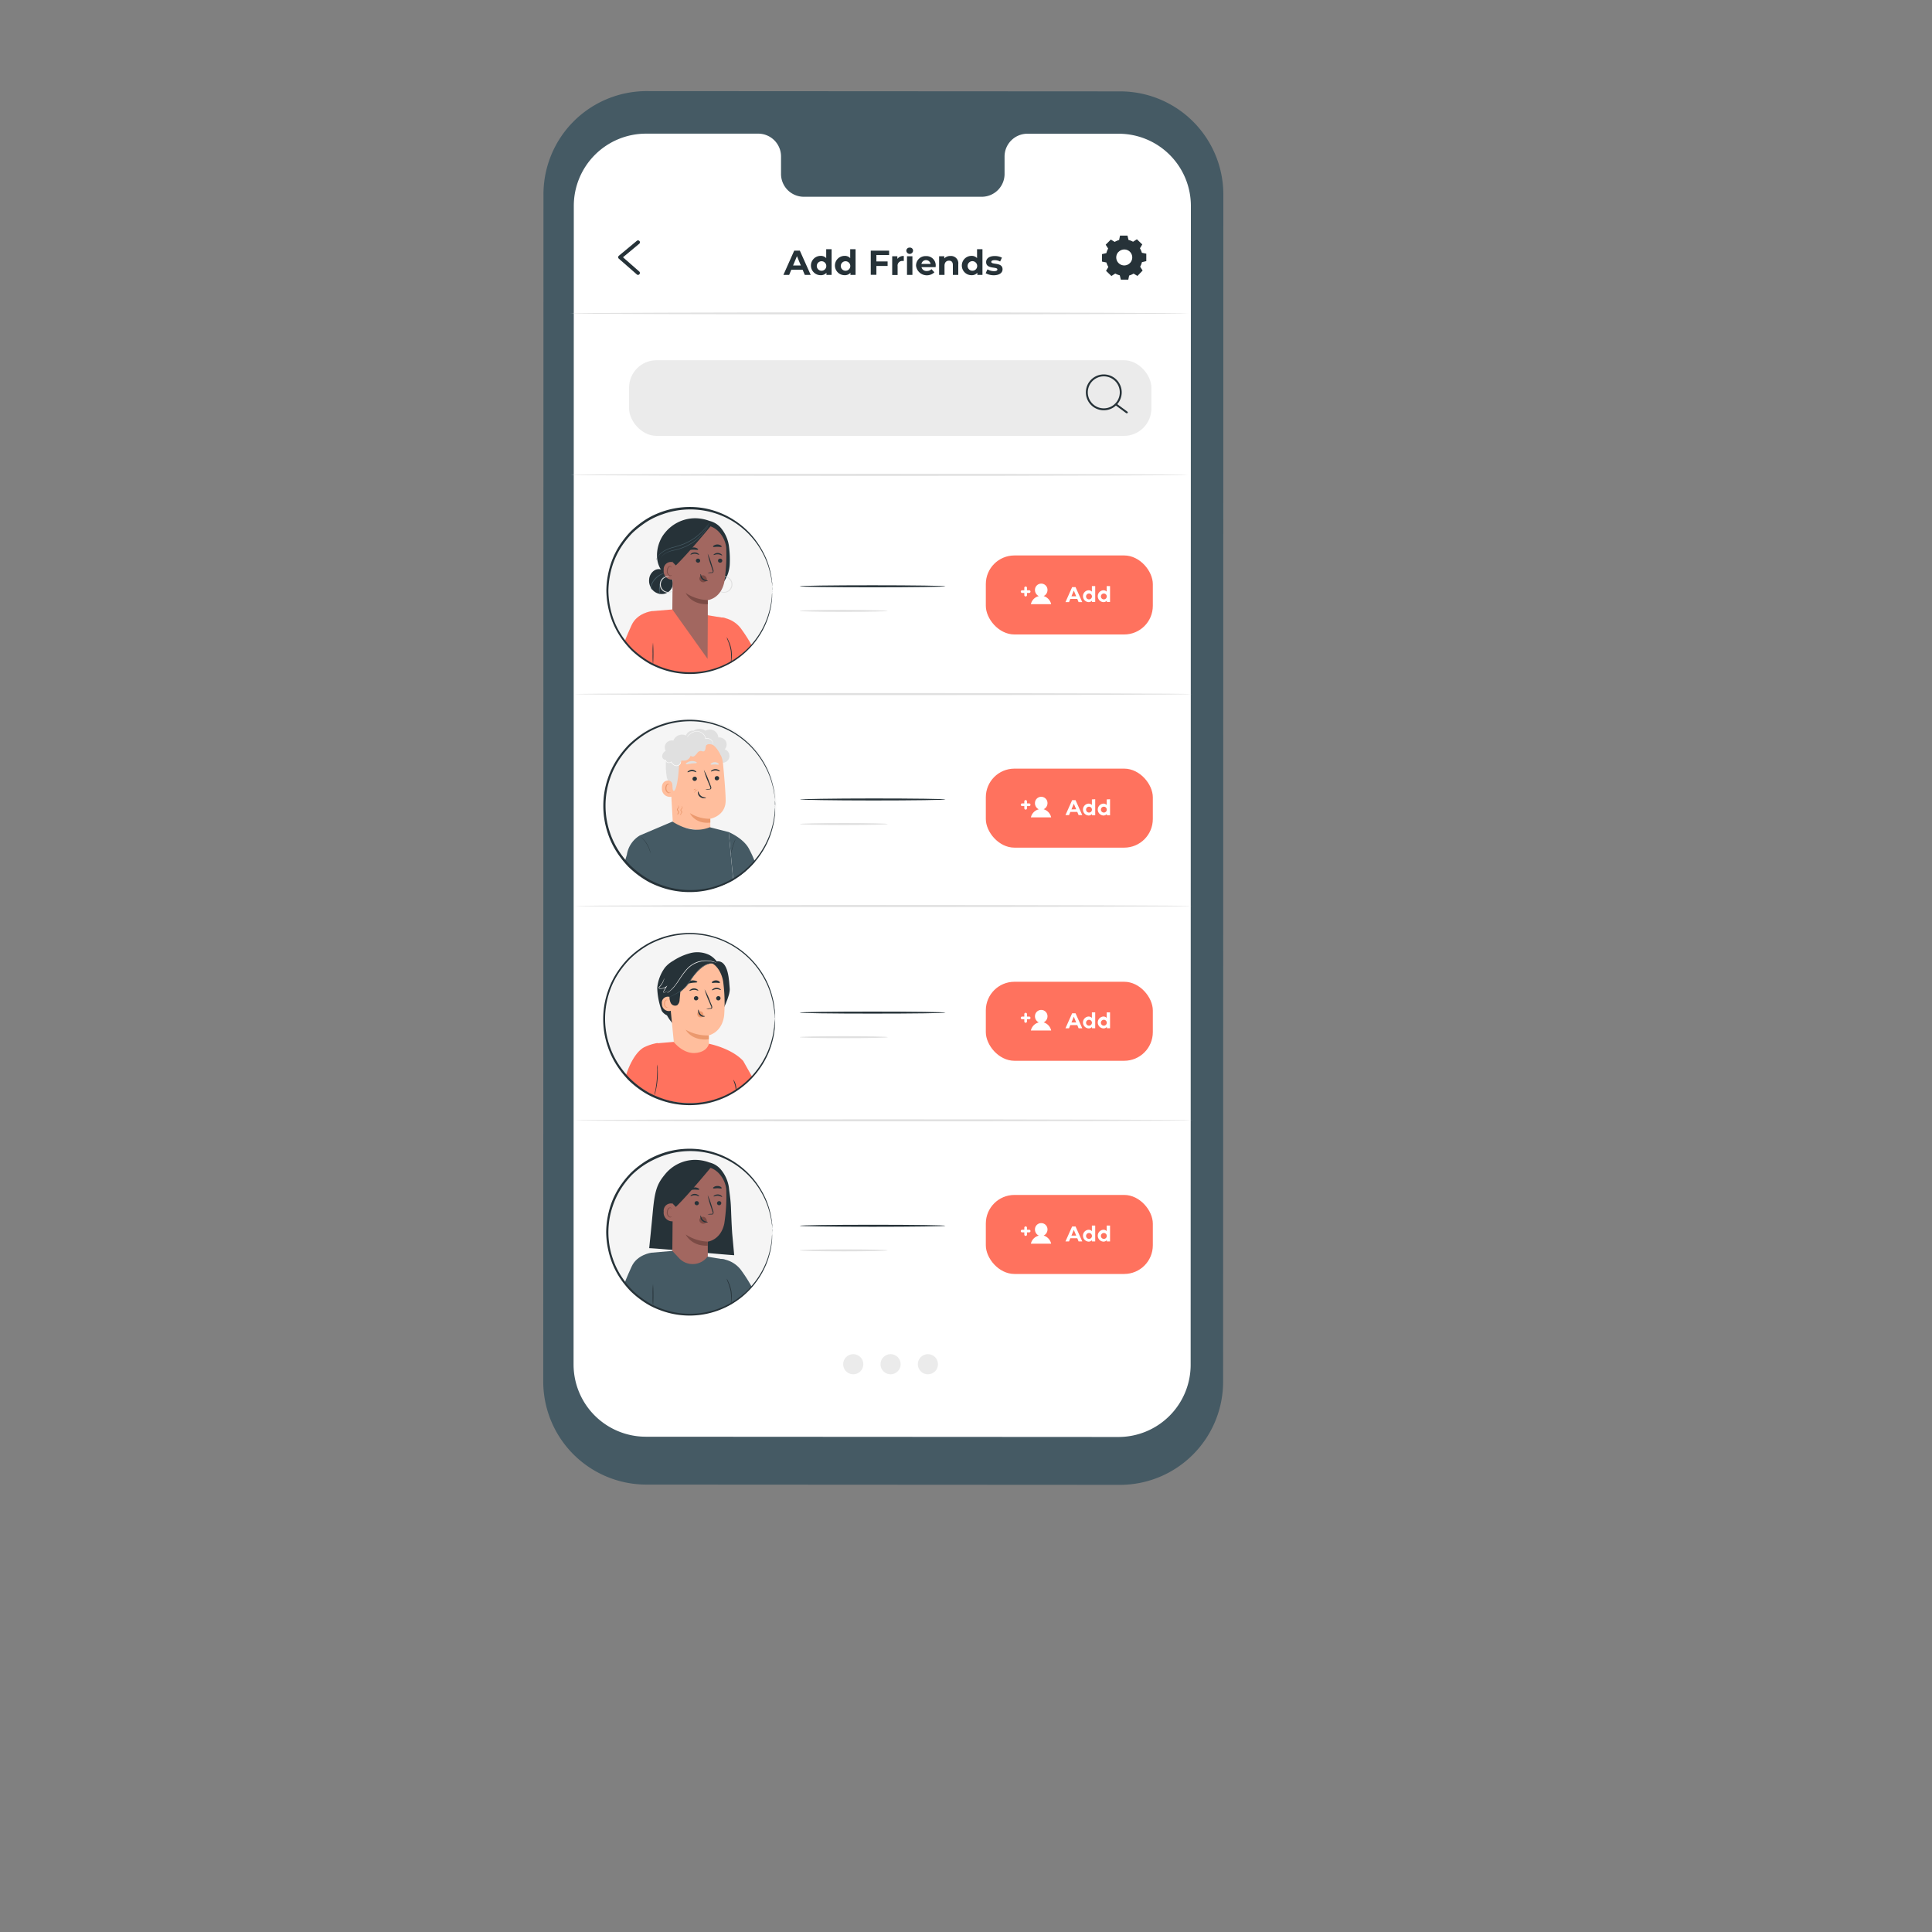 <svg xmlns="http://www.w3.org/2000/svg" viewBox="0 0 500 500"><rect x="0" y="0" width="500" height="500" fill="#808080" stroke="none"/><g id="freepik--Device--inject-99"><path d="M289.83,384.28l-122.56-.07a26.7,26.7,0,0,1-26.68-26.7l.06-307.24a26.7,26.7,0,0,1,26.71-26.69l122.56.07a26.7,26.7,0,0,1,26.68,26.7l-.06,307.24A26.7,26.7,0,0,1,289.83,384.28Z" style="fill:#455a64"></path><path d="M289.51,34.61l-23.76,0a5.91,5.91,0,0,0-5.77,6v4.31a5.9,5.9,0,0,1-5.77,6l-46.31,0a5.9,5.9,0,0,1-5.77-6V40.59a5.91,5.91,0,0,0-5.77-6H167.21A18.69,18.69,0,0,0,148.5,53.23l-.06,299.89a18.7,18.7,0,0,0,18.68,18.7l122.31.07a18.69,18.69,0,0,0,18.71-18.69l.06-299.89A18.69,18.69,0,0,0,289.51,34.61Z" style="fill:#fff"></path><path d="M165.14,71.15a.48.48,0,0,1-.33-.13l-4.66-4.08a.46.46,0,0,1-.16-.38.48.48,0,0,1,.17-.37l4.66-3.87a.49.49,0,0,1,.63.75l-4.22,3.51,4.23,3.71a.49.49,0,0,1,0,.69A.48.48,0,0,1,165.14,71.15Z" style="fill:#263238"></path><path d="M207.71,69.8h-2.92l-.56,1.35h-1.49l2.8-6.28H207l2.81,6.28h-1.53Zm-.46-1.1-1-2.41-1,2.41Z" style="fill:#263238"></path><path d="M215.22,64.49v6.66h-1.34v-.56a1.86,1.86,0,0,1-1.51.63,2.49,2.49,0,0,1,0-5,1.88,1.88,0,0,1,1.45.58V64.49Zm-1.38,4.24a1.23,1.23,0,1,0-1.23,1.34A1.22,1.22,0,0,0,213.84,68.73Z" style="fill:#263238"></path><path d="M221.42,64.49v6.66h-1.33v-.56a1.86,1.86,0,0,1-1.51.63,2.49,2.49,0,0,1,0-5,1.88,1.88,0,0,1,1.45.58V64.49Zm-1.37,4.24a1.23,1.23,0,1,0-1.23,1.34A1.22,1.22,0,0,0,220.05,68.73Z" style="fill:#263238"></path><path d="M226.81,66v1.66h2.9v1.17h-2.9v2.29h-1.46V64.87h4.75V66Z" style="fill:#263238"></path><path d="M233.9,66.25v1.29l-.32,0a1.19,1.19,0,0,0-1.28,1.35v2.28h-1.4V66.32h1.34V67A1.93,1.93,0,0,1,233.9,66.25Z" style="fill:#263238"></path><path d="M234.56,64.87a.81.81,0,0,1,.87-.79.79.79,0,0,1,.87.76.87.87,0,0,1-1.74,0Zm.17,1.45h1.4v4.83h-1.4Z" style="fill:#263238"></path><path d="M242.13,69.13h-3.65a1.29,1.29,0,0,0,1.38,1,1.65,1.65,0,0,0,1.21-.47l.75.81a2.82,2.82,0,0,1-4.75-1.71,2.46,2.46,0,0,1,2.58-2.48,2.39,2.39,0,0,1,2.51,2.5C242.16,68.86,242.14,69,242.13,69.13Zm-3.67-.82h2.38a1.21,1.21,0,0,0-2.38,0Z" style="fill:#263238"></path><path d="M248,68.38v2.77h-1.4V68.6c0-.78-.36-1.14-1-1.14s-1.16.41-1.16,1.3v2.39h-1.4V66.32h1.34v.56a2.12,2.12,0,0,1,1.6-.63A1.89,1.89,0,0,1,248,68.38Z" style="fill:#263238"></path><path d="M254.26,64.49v6.66h-1.33v-.56a1.86,1.86,0,0,1-1.51.63,2.49,2.49,0,0,1,0-5,1.86,1.86,0,0,1,1.44.58V64.49Zm-1.37,4.24a1.24,1.24,0,1,0-1.23,1.34A1.22,1.22,0,0,0,252.89,68.73Z" style="fill:#263238"></path><path d="M255.09,70.7l.47-1a3.26,3.26,0,0,0,1.67.47c.65,0,.89-.17.89-.44,0-.79-2.91,0-2.91-1.91,0-.92.82-1.56,2.23-1.56a4,4,0,0,1,1.86.42l-.47,1a2.84,2.84,0,0,0-1.39-.35c-.63,0-.9.19-.9.44,0,.83,2.92,0,2.92,1.93,0,.9-.84,1.54-2.28,1.54A4.2,4.2,0,0,1,255.09,70.7Z" style="fill:#263238"></path><rect x="255.13" y="143.75" width="43.22" height="20.45" rx="7.41" style="fill:#FF725E"></rect><path d="M270.09,154.26a1.72,1.72,0,0,0,1-1.6,1.62,1.62,0,1,0-3.24,0,1.74,1.74,0,0,0,1,1.61,2.77,2.77,0,0,0-2.06,2.09h5.25A2.84,2.84,0,0,0,270.09,154.26Z" style="fill:#fff"></path><path d="M278.8,155H277l-.34.83h-.92l1.73-3.88h.88l1.74,3.88h-.95Zm-.28-.68-.62-1.49-.61,1.49Z" style="fill:#fff"></path><path d="M283.44,151.68v4.11h-.83v-.35a1.13,1.13,0,0,1-.92.39,1.54,1.54,0,0,1,0-3.07,1.17,1.17,0,0,1,.89.36v-1.44Zm-.85,2.62a.76.76,0,1,0-.76.82A.76.76,0,0,0,282.59,154.3Z" style="fill:#fff"></path><path d="M287.28,151.68v4.11h-.83v-.35a1.15,1.15,0,0,1-.93.39,1.54,1.54,0,0,1,0-3.07,1.14,1.14,0,0,1,.89.36v-1.44Zm-.85,2.62a.76.76,0,1,0-.76.82A.76.76,0,0,0,286.43,154.3Z" style="fill:#fff"></path><path d="M265.44,154.36a.34.34,0,0,1-.35-.34v-1.83a.35.35,0,1,1,.69,0V154A.34.34,0,0,1,265.44,154.36Z" style="fill:#fff"></path><path d="M266.35,153.45h-1.83a.35.35,0,0,1-.34-.35.34.34,0,0,1,.34-.34h1.83a.34.34,0,0,1,.34.34A.35.35,0,0,1,266.35,153.45Z" style="fill:#fff"></path><path d="M307.47,81.1c0,.14-35.77.26-79.88.26s-79.88-.12-79.88-.26,35.76-.26,79.88-.26S307.47,81,307.47,81.1Z" style="fill:#e0e0e0"></path><path d="M307.47,122.89c0,.15-35.77.26-79.88.26s-79.88-.11-79.88-.26,35.76-.26,79.88-.26S307.47,122.75,307.47,122.89Z" style="fill:#e0e0e0"></path><path d="M308.46,179.64c0,.14-35.77.26-79.88.26s-79.88-.12-79.88-.26,35.76-.27,79.88-.27S308.46,179.49,308.46,179.64Z" style="fill:#e0e0e0"></path><path d="M308.48,234.48c0,.14-35.77.26-79.88.26s-79.88-.12-79.88-.26,35.75-.26,79.88-.26S308.48,234.34,308.48,234.48Z" style="fill:#e0e0e0"></path><path d="M308.48,289.94c0,.14-35.77.26-79.88.26s-79.88-.12-79.88-.26,35.75-.26,79.88-.26S308.48,289.8,308.48,289.94Z" style="fill:#e0e0e0"></path><rect x="162.81" y="93.23" width="135.17" height="19.57" rx="7.09" style="fill:#ebebeb"></rect><path d="M285.66,106.18a4.64,4.64,0,1,1,4.64-4.64A4.64,4.64,0,0,1,285.66,106.18Zm0-8.78a4.14,4.14,0,1,0,4.14,4.14A4.14,4.14,0,0,0,285.66,97.4Z" style="fill:#263238"></path><path d="M291.62,106.94a.24.24,0,0,1-.14,0l-2.83-2.09a.25.25,0,1,1,.3-.4l2.82,2.09a.25.25,0,0,1,.06.35A.28.28,0,0,1,291.62,106.94Z" style="fill:#263238"></path><path d="M244.69,151.73c0,.15-8.45.26-18.87.26s-18.87-.11-18.87-.26,8.45-.26,18.87-.26S244.69,151.59,244.69,151.73Z" style="fill:#263238"></path><path d="M229.77,158.09c0,.15-5.1.26-11.41.26s-11.41-.11-11.41-.26,5.11-.26,11.41-.26S229.77,158,229.77,158.09Z" style="fill:#e0e0e0"></path><rect x="255.13" y="198.92" width="43.22" height="20.45" rx="7.41" style="fill:#FF725E"></rect><path d="M270.09,209.43a1.73,1.73,0,0,0,1-1.6,1.62,1.62,0,1,0-3.24,0,1.75,1.75,0,0,0,1,1.62,2.77,2.77,0,0,0-2.06,2.09h5.25A2.84,2.84,0,0,0,270.09,209.43Z" style="fill:#fff"></path><path d="M278.8,210.12H277l-.34.83h-.92l1.73-3.87h.88l1.74,3.87h-.95Zm-.28-.68L277.9,208l-.61,1.48Z" style="fill:#fff"></path><path d="M283.44,206.84V211h-.83v-.34a1.13,1.13,0,0,1-.92.39,1.54,1.54,0,0,1,0-3.07,1.13,1.13,0,0,1,.89.36v-1.45Zm-.85,2.62a.76.76,0,1,0-.76.83A.75.75,0,0,0,282.59,209.46Z" style="fill:#fff"></path><path d="M287.28,206.84V211h-.83v-.34a1.15,1.15,0,0,1-.93.39,1.54,1.54,0,0,1,0-3.07,1.11,1.11,0,0,1,.89.36v-1.45Zm-.85,2.62a.76.76,0,1,0-.76.83A.75.75,0,0,0,286.43,209.46Z" style="fill:#fff"></path><path d="M265.44,209.53a.35.35,0,0,1-.35-.35v-1.83a.35.35,0,0,1,.69,0v1.83A.35.35,0,0,1,265.44,209.53Z" style="fill:#fff"></path><path d="M266.35,208.61h-1.83a.34.34,0,0,1-.34-.34.35.35,0,0,1,.34-.35h1.83a.35.35,0,0,1,.34.35A.34.34,0,0,1,266.35,208.61Z" style="fill:#fff"></path><path d="M244.69,206.9c0,.14-8.45.26-18.87.26S207,207,207,206.9s8.45-.26,18.87-.26S244.69,206.75,244.69,206.9Z" style="fill:#263238"></path><path d="M229.77,213.26c0,.14-5.1.26-11.41.26S207,213.4,207,213.26s5.11-.26,11.41-.26S229.77,213.12,229.77,213.26Z" style="fill:#e0e0e0"></path><rect x="255.13" y="254.08" width="43.22" height="20.45" rx="7.41" style="fill:#FF725E"></rect><path d="M270.09,264.59a1.72,1.72,0,0,0,1-1.6,1.62,1.62,0,1,0-3.24,0,1.74,1.74,0,0,0,1,1.61,2.77,2.77,0,0,0-2.06,2.09h5.25A2.84,2.84,0,0,0,270.09,264.59Z" style="fill:#fff"></path><path d="M278.8,265.29H277l-.34.83h-.92l1.73-3.88h.88l1.74,3.88h-.95Zm-.28-.68-.62-1.49-.61,1.49Z" style="fill:#fff"></path><path d="M283.44,262v4.11h-.83v-.35a1.1,1.1,0,0,1-.92.39,1.54,1.54,0,0,1,0-3.07,1.17,1.17,0,0,1,.89.36V262Zm-.85,2.62a.76.76,0,1,0-.76.82A.76.76,0,0,0,282.59,264.63Z" style="fill:#fff"></path><path d="M287.28,262v4.11h-.83v-.35a1.12,1.12,0,0,1-.93.39,1.54,1.54,0,0,1,0-3.07,1.14,1.14,0,0,1,.89.36V262Zm-.85,2.62a.76.76,0,1,0-.76.82A.76.76,0,0,0,286.43,264.63Z" style="fill:#fff"></path><path d="M265.44,264.69a.34.34,0,0,1-.35-.34v-1.83a.35.35,0,1,1,.69,0v1.83A.34.34,0,0,1,265.44,264.69Z" style="fill:#fff"></path><path d="M266.35,263.78h-1.83a.35.35,0,0,1-.34-.35.34.34,0,0,1,.34-.34h1.83a.34.34,0,0,1,.34.34A.35.35,0,0,1,266.35,263.78Z" style="fill:#fff"></path><path d="M244.69,262.06c0,.15-8.45.26-18.87.26s-18.87-.11-18.87-.26,8.45-.26,18.87-.26S244.69,261.92,244.69,262.06Z" style="fill:#263238"></path><path d="M229.77,268.42c0,.15-5.1.26-11.41.26s-11.41-.11-11.41-.26,5.11-.26,11.41-.26S229.77,268.28,229.77,268.42Z" style="fill:#e0e0e0"></path><rect x="255.13" y="309.25" width="43.22" height="20.45" rx="7.41" style="fill:#FF725E"></rect><path d="M270.09,319.76a1.73,1.73,0,0,0,1-1.6,1.62,1.62,0,1,0-3.24,0,1.75,1.75,0,0,0,1,1.62,2.77,2.77,0,0,0-2.06,2.09h5.25A2.84,2.84,0,0,0,270.09,319.76Z" style="fill:#fff"></path><path d="M278.8,320.45H277l-.34.83h-.92l1.73-3.87h.88l1.74,3.87h-.95Zm-.28-.68-.62-1.48-.61,1.48Z" style="fill:#fff"></path><path d="M283.44,317.17v4.11h-.83v-.34a1.13,1.13,0,0,1-.92.39,1.54,1.54,0,0,1,0-3.07,1.13,1.13,0,0,1,.89.36v-1.45Zm-.85,2.62a.76.76,0,1,0-.76.83A.75.75,0,0,0,282.59,319.79Z" style="fill:#fff"></path><path d="M287.28,317.17v4.11h-.83v-.34a1.15,1.15,0,0,1-.93.39,1.54,1.54,0,0,1,0-3.07,1.11,1.11,0,0,1,.89.36v-1.45Zm-.85,2.62a.76.76,0,1,0-.76.83A.75.75,0,0,0,286.43,319.79Z" style="fill:#fff"></path><path d="M265.44,319.85a.34.34,0,0,1-.35-.34v-1.83a.35.35,0,0,1,.69,0v1.83A.34.34,0,0,1,265.44,319.85Z" style="fill:#fff"></path><path d="M266.35,318.94h-1.83a.34.34,0,0,1-.34-.34.35.35,0,0,1,.34-.35h1.83a.35.35,0,0,1,.34.35A.34.34,0,0,1,266.35,318.94Z" style="fill:#fff"></path><path d="M244.69,317.23c0,.14-8.45.26-18.87.26s-18.87-.12-18.87-.26,8.45-.26,18.87-.26S244.69,317.08,244.69,317.23Z" style="fill:#263238"></path><path d="M229.77,323.59c0,.14-5.1.26-11.41.26s-11.41-.12-11.41-.26,5.11-.26,11.41-.26S229.77,323.45,229.77,323.59Z" style="fill:#e0e0e0"></path><circle cx="220.82" cy="353.06" r="2.61" style="fill:#ebebeb"></circle><circle cx="230.48" cy="353.06" r="2.61" style="fill:#ebebeb"></circle><circle cx="240.14" cy="353.06" r="2.61" style="fill:#ebebeb"></circle><path d="M288.47,62.61a5.15,5.15,0,0,1,1.16-.5l.23-1.14,1.93,0,.27,1.13a4.52,4.52,0,0,1,1.17.46l1-.64,1.39,1.34-.6,1a5.15,5.15,0,0,1,.5,1.16l1.14.23,0,1.93-1.13.27a4.52,4.52,0,0,1-.46,1.17l.64,1-1.34,1.39-1-.6a5.28,5.28,0,0,1-1.15.5L292,72.38l-1.93,0-.27-1.13a4.52,4.52,0,0,1-1.17-.46l-1,.64-1.39-1.34.6-1a5.15,5.15,0,0,1-.5-1.16l-1.14-.23,0-1.93,1.13-.27a4.52,4.52,0,0,1,.46-1.17l-.64-1L287.48,62l1,.6Zm1,2.57a2.07,2.07,0,1,0,2.92-.05A2.07,2.07,0,0,0,289.5,65.18Z" style="fill:#263238"></path><ellipse cx="178.54" cy="152.86" rx="21.32" ry="21.27" style="fill:#f5f5f5"></ellipse><path d="M168.58,158.18l5.58-.47L187.79,160l1.61,10.26-.23,1.19a21.42,21.42,0,0,1-20.2.47l-.39-13.74" style="fill:#FF725E"></path><path d="M184.88,159.84A7.29,7.29,0,0,1,192,163a39.33,39.33,0,0,1,2.53,4c-2.41,2.26-4.08,4.2-7.1,5.32Z" style="fill:#FF725E"></path><path d="M168.58,158.18s-3.69.45-5.12,3.6-1.76,4.13-1.76,4.13c1.91,2.29,4.33,4.84,7.3,5.86,0,0,.69-7.75.78-10C169.88,159.32,170,158.11,168.58,158.18Z" style="fill:#FF725E"></path><path d="M172,138a10.09,10.09,0,0,1,7.81-3.88,10.69,10.69,0,0,1,3.79.69,5.55,5.55,0,0,1,3.19,2.1,9.35,9.35,0,0,1,1.84,4.28,26,26,0,0,1,.23,4.82,8.75,8.75,0,0,1-1.51,4.53l-4.09.71a26,26,0,0,1-6.77-.36,8.69,8.69,0,0,1-5.52-3.63C169.29,144.61,170,140.46,172,138Z" style="fill:#263238"></path><path d="M186.07,152.87a.68.68,0,0,0,.25.22,2,2,0,0,0,.84.28,2.24,2.24,0,0,0,1.31-.26,2.11,2.11,0,0,0,1-1.3,2.06,2.06,0,0,0-.19-1.61,2.1,2.1,0,0,0-1-.88,2,2,0,0,0-.87-.18.72.72,0,0,0-.32.06,3.18,3.18,0,0,1,1.12.27,2.17,2.17,0,0,1,.87.84,2,2,0,0,1-.71,2.61,2.1,2.1,0,0,1-1.17.28A3,3,0,0,1,186.07,152.87Z" style="fill:#e0e0e0"></path><path d="M168,149.9a3,3,0,0,1,1.39-2.3,2.2,2.2,0,0,1,2.58.23l.65.76a2.65,2.65,0,0,1,1.52,2.66,2.89,2.89,0,0,1-2,2.37,3.22,3.22,0,0,1-3.06-.74A3.58,3.58,0,0,1,168,149.9Z" style="fill:#263238"></path><path d="M168.8,152.66a1.41,1.41,0,0,1-.22-.81,3.67,3.67,0,0,1,.94-1.84,5.37,5.37,0,0,1,1.64-1.31c.48-.26.81-.36.8-.39a2.32,2.32,0,0,0-.86.26,4.93,4.93,0,0,0-1.74,1.31,5.22,5.22,0,0,0-.66,1,2.35,2.35,0,0,0-.26,1,1.17,1.17,0,0,0,.18.65C168.71,152.62,168.79,152.67,168.8,152.66Z" style="fill:#455a64"></path><path d="M170.78,153.87a9,9,0,0,1,.19-2.7,9.2,9.2,0,0,1,1.16-2.45,2.56,2.56,0,0,0-.54.61,5.67,5.67,0,0,0-1,3.74A2.31,2.31,0,0,0,170.78,153.87Z" style="fill:#455a64"></path><path d="M183.18,159.11l0-3.8s3.34-.36,4.26-4.64a45.33,45.33,0,0,0,.52-8.53c0-2.59-2.23-6.12-5.44-6.14l-1.43-.16L175.61,138a1.52,1.52,0,0,0-1.45,1.46L174,157.72l9.12,12.79.06-11.4Z" style="fill:#a26760"></path><path d="M181,149.67a.92.92,0,0,1,1.44-.62,1.24,1.24,0,0,1,.48,1.17h0a1.18,1.18,0,0,1-.81.47H182a1,1,0,0,1-.68-.27A.89.89,0,0,1,181,149.67Z" style="fill:#7b4b45"></path><path d="M186.93,145.1a.56.56,0,0,1-.57.53.53.53,0,0,1-.54-.53.55.55,0,0,1,.56-.53A.54.54,0,0,1,186.93,145.1Z" style="fill:#263238"></path><path d="M186.88,143.74c-.07.07-.48-.26-1.07-.29s-1.05.24-1.11.17,0-.16.24-.29a1.46,1.46,0,0,1,.9-.22,1.42,1.42,0,0,1,.84.32C186.86,143.58,186.91,143.71,186.88,143.74Z" style="fill:#263238"></path><path d="M183.13,148.25a4.12,4.12,0,0,1,1-.12c.15,0,.3,0,.33-.13a.76.76,0,0,0-.08-.46l-.38-1.18a19.3,19.3,0,0,1-.85-3.08,19.44,19.44,0,0,1,1.09,3c.13.41.25.81.37,1.18a.87.87,0,0,1,0,.6.38.38,0,0,1-.27.21.8.8,0,0,1-.26,0A3.62,3.62,0,0,1,183.13,148.25Z" style="fill:#263238"></path><path d="M183.16,155.31a11,11,0,0,1-5.7-1.85s1.37,3.07,5.72,2.9Z" style="fill:#7b4b45"></path><path d="M181.35,148.57c.1,0,.07.64.6,1.13s1.22.46,1.22.55-.16.11-.45.11a1.66,1.66,0,0,1-1-.42,1.43,1.43,0,0,1-.45-.95C181.23,148.72,181.31,148.56,181.35,148.57Z" style="fill:#263238"></path><path d="M186.76,141.5c-.11.14-.56,0-1.1,0s-1,.13-1.09,0,0-.21.21-.34a1.67,1.67,0,0,1,1.76,0C186.74,141.3,186.81,141.43,186.76,141.5Z" style="fill:#263238"></path><path d="M180.09,145.06a.57.57,0,0,0,.53.57.54.54,0,0,0,.58-.49.55.55,0,0,0-.53-.57A.54.54,0,0,0,180.09,145.06Z" style="fill:#263238"></path><path d="M178.71,143.53c.07.08.49-.23,1.09-.22s1,.32,1.09.25,0-.16-.22-.31a1.47,1.47,0,0,0-.87-.28,1.45,1.45,0,0,0-.87.26C178.74,143.37,178.68,143.5,178.71,143.53Z" style="fill:#263238"></path><path d="M178.37,142.25c.11.14.57,0,1.13,0s1,.11,1.13,0,0-.2-.23-.34a1.65,1.65,0,0,0-.91-.23,1.73,1.73,0,0,0-.91.25C178.38,142.05,178.32,142.19,178.37,142.25Z" style="fill:#263238"></path><path d="M174.9,146.71c0-.32-.31-1.09-.62-1.16a1.87,1.87,0,0,0-2.51,1.95,2.21,2.21,0,0,0,2.82,2.43C174.6,149.87,174.85,147.82,174.9,146.71Z" style="fill:#a26760"></path><path d="M173.85,148.81s-.06,0-.15.07a.51.51,0,0,1-.38,0,1.25,1.25,0,0,1-.52-1.17A1.71,1.71,0,0,1,173,147a.57.57,0,0,1,.41-.36.25.25,0,0,1,.29.15.53.53,0,0,1,0,.15s.07,0,.05-.17a.39.39,0,0,0-.1-.19.43.43,0,0,0-.28-.09.73.73,0,0,0-.57.42,1.77,1.77,0,0,0-.22.81,1.34,1.34,0,0,0,.67,1.32.58.58,0,0,0,.47-.05C173.84,148.88,173.86,148.82,173.85,148.81Z" style="fill:#7b4b45"></path><path d="M174.16,145.56l.74.77c3.23-3.08,9.55-10.81,9.19-10.35a9.38,9.38,0,0,0-4.61-.5c-2.4.41-7,1.61-6.89,4.44A14.71,14.71,0,0,0,174.16,145.56Z" style="fill:#263238"></path><path d="M174.22,152.87s-.06.11-.24.22a2,2,0,0,1-.84.28,2.24,2.24,0,0,1-1.31-.26,2.18,2.18,0,0,1-.79-2.91,2.12,2.12,0,0,1,1-.88,2,2,0,0,1,.87-.18.72.72,0,0,1,.32.06,3.18,3.18,0,0,0-1.12.27,2.17,2.17,0,0,0-.87.84,2,2,0,0,0,.71,2.61,2.1,2.1,0,0,0,1.17.28A2.84,2.84,0,0,0,174.22,152.87Z" style="fill:#e0e0e0"></path><path d="M169.88,144.91s0-.06,0-.17a4.25,4.25,0,0,1,.2-.47,4.45,4.45,0,0,1,1.23-1.38,8.18,8.18,0,0,1,2.48-1.19,33.43,33.43,0,0,0,3.19-1,14.32,14.32,0,0,0,2.9-1.63,14.86,14.86,0,0,0,2.06-1.79c.53-.56.92-1.06,1.19-1.4l.29-.41.11-.14s0,.06-.08.16-.15.24-.28.42a12.67,12.67,0,0,1-1.15,1.44,14.16,14.16,0,0,1-2.05,1.83,14.46,14.46,0,0,1-2.94,1.66,32.58,32.58,0,0,1-3.2,1,8,8,0,0,0-2.45,1.14,4.5,4.5,0,0,0-1.25,1.32A6.73,6.73,0,0,0,169.88,144.91Z" style="fill:#455a64"></path><path d="M170.73,145.37a1.49,1.49,0,0,1,.12-.64,3,3,0,0,1,1.1-1.39,6.91,6.91,0,0,1,2.46-1,14.26,14.26,0,0,0,3.05-1,13.17,13.17,0,0,0,2.73-1.68,14.09,14.09,0,0,0,1.86-1.83,12.65,12.65,0,0,0,1-1.43c.1-.16.19-.3.25-.41a.68.68,0,0,1,.1-.14.84.84,0,0,1-.07.16l-.23.42a11.35,11.35,0,0,1-1,1.47,13.16,13.16,0,0,1-1.87,1.87,12.63,12.63,0,0,1-2.74,1.7,14.4,14.4,0,0,1-3.09,1,6.72,6.72,0,0,0-2.42.91,3,3,0,0,0-1.12,1.32A4.33,4.33,0,0,0,170.73,145.37Z" style="fill:#455a64"></path><path d="M169,172.13a22.5,22.5,0,0,1-.1-2.92,22.27,22.27,0,0,1,.1-2.91,42.54,42.54,0,0,1,0,5.83Z" style="fill:#263238"></path><path d="M189.18,171.68a6,6,0,0,1,0-1,11.63,11.63,0,0,0-.08-2.44,12.58,12.58,0,0,0-.69-2.34,5.27,5.27,0,0,1-.34-1,4.79,4.79,0,0,1,.47.91,8.41,8.41,0,0,1,.78,4.84A3.91,3.91,0,0,1,189.18,171.68Z" style="fill:#263238"></path><path d="M199.89,152.94a1.41,1.41,0,0,1,0-.35c0-.25,0-.59-.07-1,0-.22,0-.47-.05-.74s-.09-.57-.14-.89a16.1,16.1,0,0,0-.46-2.2,20.54,20.54,0,0,0-2.37-5.64,21.17,21.17,0,0,0-25.41-9A19,19,0,0,0,166,136a22.83,22.83,0,0,0-2.4,2,24.27,24.27,0,0,0-2.06,2.45,20.45,20.45,0,0,0-3,5.81,23.15,23.15,0,0,0-1.09,6.65,22.82,22.82,0,0,0,1.09,6.66,20.38,20.38,0,0,0,3,5.82,23.09,23.09,0,0,0,2.06,2.44,24.21,24.21,0,0,0,2.4,2,20.91,20.91,0,0,0,2.58,1.66,23.79,23.79,0,0,0,2.75,1.22,21.34,21.34,0,0,0,11.1.93,21,21,0,0,0,8.9-3.94,21.21,21.21,0,0,0,5.41-6,20.67,20.67,0,0,0,2.37-5.64,16.42,16.42,0,0,0,.46-2.2,11.69,11.69,0,0,0,.19-1.63c0-.43.06-.76.07-1a1.26,1.26,0,0,1,0-.34,1.72,1.72,0,0,1,0,.34q0,.39,0,1a9.79,9.79,0,0,1-.14,1.65,14.86,14.86,0,0,1-.41,2.23,20.3,20.3,0,0,1-2.32,5.73,21.59,21.59,0,0,1-5.43,6.15,21.37,21.37,0,0,1-9,4.06,21.6,21.6,0,0,1-11.34-.9,24.08,24.08,0,0,1-2.82-1.23,23.32,23.32,0,0,1-2.65-1.7,22.85,22.85,0,0,1-2.45-2.08,24.41,24.41,0,0,1-2.13-2.5,21.17,21.17,0,0,1-3.09-6,22.94,22.94,0,0,1-1.12-6.83,23.18,23.18,0,0,1,1.12-6.81,20.68,20.68,0,0,1,3.1-6,23.24,23.24,0,0,1,2.12-2.51,24,24,0,0,1,2.45-2.07,22,22,0,0,1,2.65-1.7,22.51,22.51,0,0,1,2.82-1.23,21.6,21.6,0,0,1,11.34-.91A21.53,21.53,0,0,1,197,142a20.35,20.35,0,0,1,2.32,5.74,15.86,15.86,0,0,1,.41,2.22c0,.33.09.63.12.9s0,.53,0,.75q0,.65,0,1A1.88,1.88,0,0,1,199.89,152.94Z" style="fill:#263238"></path><ellipse cx="178.54" cy="318.87" rx="21.32" ry="21.27" style="fill:#f5f5f5"></ellipse><path d="M168.58,324.2l5.58-.48,13.63,2.3,1.61,10.25-.23,1.2a21.39,21.39,0,0,1-20.2.46l-.39-13.73" style="fill:#455a64"></path><path d="M184.88,325.86A7.3,7.3,0,0,1,192,329a38.66,38.66,0,0,1,2.53,4c-2.41,2.25-4.08,4.2-7.1,5.32Z" style="fill:#455a64"></path><path d="M168.58,324.2s-3.69.45-5.12,3.59-1.76,4.14-1.76,4.14c1.91,2.29,4.33,4.84,7.3,5.86,0,0,.69-7.76.78-10C169.88,325.34,170,324.13,168.58,324.2Z" style="fill:#455a64"></path><path d="M172,304.05a10.09,10.09,0,0,1,7.81-3.88,10.93,10.93,0,0,1,3.79.68,5.56,5.56,0,0,1,3.19,2.11,9.3,9.3,0,0,1,1.84,4.28c.18,1.6.46,3.22.54,5.23.07,1.61.13,3.9.32,6.72l.52,5.65c-1.21,0-20.5-1.83-22-1.81,0,0,.65-6.32.92-9.28C169.43,308.28,170,306.48,172,304.05Z" style="fill:#263238"></path><path d="M183.18,325.12l0-3.79s3.34-.37,4.26-4.64a45.45,45.45,0,0,0,.52-8.53c0-2.59-2.23-6.13-5.44-6.14l-1.43-.17L175.61,304a1.53,1.53,0,0,0-1.45,1.46L174,323.74l1.75,1.87a4.8,4.8,0,0,0,7.43-.49Z" style="fill:#a26760"></path><path d="M181,315.69a.87.87,0,0,1,.31-.56.93.93,0,0,1,1.13-.07,1.25,1.25,0,0,1,.48,1.17h0a1.14,1.14,0,0,1-.81.47H182a1,1,0,0,1-.68-.27A.9.9,0,0,1,181,315.69Z" style="fill:#7b4b45"></path><path d="M186.67,311.38a.56.56,0,0,1-.56.53.54.54,0,0,1-.55-.53.56.56,0,0,1,.57-.53A.53.53,0,0,1,186.67,311.38Z" style="fill:#263238"></path><path d="M186.88,309.76c-.07.07-.48-.26-1.07-.3s-1.05.25-1.11.17,0-.16.24-.29a1.61,1.61,0,0,1,.9-.22,1.42,1.42,0,0,1,.84.33C186.86,309.6,186.91,309.73,186.88,309.76Z" style="fill:#263238"></path><path d="M183.13,314.27a3.56,3.56,0,0,1,1-.12c.15,0,.3,0,.33-.14a.74.74,0,0,0-.08-.45l-.38-1.18a19.3,19.3,0,0,1-.85-3.08,18.59,18.59,0,0,1,1.09,3l.37,1.19a.87.87,0,0,1,0,.6.4.4,0,0,1-.27.21,1.23,1.23,0,0,1-.26,0A4.21,4.21,0,0,1,183.13,314.27Z" style="fill:#263238"></path><path d="M183.16,321.33a11,11,0,0,1-5.7-1.86s1.37,3.08,5.72,2.91Z" style="fill:#7b4b45"></path><path d="M181.35,314.58c.1,0,.07.65.6,1.14s1.22.45,1.22.54-.16.12-.45.11a1.6,1.6,0,0,1-1-.42,1.41,1.41,0,0,1-.45-.95C181.23,314.73,181.31,314.58,181.35,314.58Z" style="fill:#263238"></path><path d="M186.76,307.52c-.11.14-.56,0-1.1,0s-1,.13-1.09,0,0-.2.21-.34a1.61,1.61,0,0,1,.88-.25,1.54,1.54,0,0,1,.88.23C186.74,307.31,186.81,307.45,186.76,307.52Z" style="fill:#263238"></path><path d="M179.76,311.34a.56.56,0,0,0,.53.57.54.54,0,0,0,.58-.49.55.55,0,0,0-.52-.57A.54.54,0,0,0,179.76,311.34Z" style="fill:#263238"></path><path d="M178.71,309.55c.07.07.49-.23,1.09-.22s1,.32,1.09.25,0-.17-.22-.31a1.54,1.54,0,0,0-.87-.29,1.45,1.45,0,0,0-.87.27C178.74,309.39,178.68,309.51,178.71,309.55Z" style="fill:#263238"></path><path d="M178.67,307.87c.12.14.58,0,1.13,0s1,.11,1.13,0,0-.2-.22-.34a1.68,1.68,0,0,0-.92-.23,1.73,1.73,0,0,0-.91.25C178.69,307.67,178.62,307.81,178.67,307.87Z" style="fill:#263238"></path><path d="M174.9,312.73c0-.32-.31-1.1-.62-1.17a1.88,1.88,0,0,0-2.51,2,2.22,2.22,0,0,0,2.82,2.43C174.6,315.88,174.85,313.84,174.9,312.73Z" style="fill:#a26760"></path><path d="M173.85,314.83s-.06,0-.15.06a.5.5,0,0,1-.38,0,1.28,1.28,0,0,1-.52-1.18A1.71,1.71,0,0,1,173,313a.59.59,0,0,1,.41-.37.25.25,0,0,1,.29.16.43.43,0,0,1,0,.15s.07-.05.05-.17a.35.35,0,0,0-.1-.19.38.38,0,0,0-.28-.09.71.71,0,0,0-.57.42,1.74,1.74,0,0,0-.22.81,1.32,1.32,0,0,0,.67,1.31.51.51,0,0,0,.47-.05C173.84,314.9,173.86,314.83,173.85,314.83Z" style="fill:#7b4b45"></path><path d="M174.16,311.57l.74.78c3.23-3.09,9.55-10.81,9.19-10.35a9.38,9.38,0,0,0-4.61-.5c-2.4.4-7,1.6-6.89,4.43A14.64,14.64,0,0,0,174.16,311.57Z" style="fill:#263238"></path><path d="M169,338.14a22.27,22.27,0,0,1-.1-2.91,22.5,22.5,0,0,1,.1-2.92,42.54,42.54,0,0,1,0,5.83Z" style="fill:#263238"></path><path d="M189.18,337.69a6,6,0,0,1,0-1,11.63,11.63,0,0,0-.08-2.44,12.82,12.82,0,0,0-.69-2.34,5,5,0,0,1-.34-1,4.79,4.79,0,0,1,.47.91,10.11,10.11,0,0,1,.75,2.36,9.89,9.89,0,0,1,0,2.48A3.91,3.91,0,0,1,189.18,337.69Z" style="fill:#263238"></path><path d="M199.89,319a1.26,1.26,0,0,1,0-.34c0-.26,0-.59-.07-1,0-.23,0-.48-.05-.75s-.09-.57-.14-.89a16.42,16.42,0,0,0-.46-2.2,20.67,20.67,0,0,0-2.37-5.64,21.17,21.17,0,0,0-25.41-9,23.79,23.79,0,0,0-2.75,1.22A20.91,20.91,0,0,0,166,302a24.21,24.21,0,0,0-2.4,2,23.09,23.09,0,0,0-2.06,2.44,20.51,20.51,0,0,0-3,5.82,20.86,20.86,0,0,0,0,13.31,20.2,20.2,0,0,0,3,5.81,19,19,0,0,0,4.46,4.49,19.33,19.33,0,0,0,5.33,2.87,21.22,21.22,0,0,0,25.41-9,20.54,20.54,0,0,0,2.37-5.64,16.1,16.1,0,0,0,.46-2.2,11.37,11.37,0,0,0,.19-1.63c0-.42.06-.76.07-1a1.41,1.41,0,0,1,0-.35,1.88,1.88,0,0,1,0,.35c0,.26,0,.59,0,1a9.79,9.79,0,0,1-.14,1.65,14.53,14.53,0,0,1-.41,2.22,20.35,20.35,0,0,1-2.32,5.74,21.45,21.45,0,0,1-25.82,9.3,22.51,22.51,0,0,1-2.82-1.23,22,22,0,0,1-2.65-1.7,24,24,0,0,1-2.45-2.07,24.53,24.53,0,0,1-2.13-2.51,21,21,0,0,1-3.09-6,22.87,22.87,0,0,1-1.12-6.82,23.25,23.25,0,0,1,1.12-6.82,20.81,20.81,0,0,1,3.1-5.95,23.13,23.13,0,0,1,2.12-2.5,22.85,22.85,0,0,1,2.45-2.08,21.94,21.94,0,0,1,2.65-1.69,22.58,22.58,0,0,1,2.82-1.24,21.6,21.6,0,0,1,11.34-.9,21.37,21.37,0,0,1,9,4.06A21.59,21.59,0,0,1,197,308a20.23,20.23,0,0,1,2.32,5.74,15.86,15.86,0,0,1,.41,2.22c0,.32.09.62.12.9s0,.52,0,.75q0,.63,0,1A1.72,1.72,0,0,1,199.89,319Z" style="fill:#263238"></path><circle cx="178.54" cy="208.27" r="22.36" style="fill:#f5f5f5"></circle><path d="M177.65,190.07a1.79,1.79,0,0,1,1.86-.95,2.48,2.48,0,0,1,3.05,0,2.26,2.26,0,0,1,2.17-.07,2.23,2.23,0,0,1,1.17,1.82,1.91,1.91,0,0,1,1.94.94,1.88,1.88,0,0,1-.29,2.13,1.77,1.77,0,0,1-.69,3.45L178,192.13A1.8,1.8,0,0,1,177.65,190.07Z" style="fill:#e0e0e0"></path><path d="M187.12,197.64a7.51,7.51,0,0,0-7.57-6.78h-.39c-4.18.3-6.26,4-5.83,8.19l.8,13.93.05.67,9.68,1.8-.06-3.55s4-.69,4-4.71C187.8,205.26,187.46,201.26,187.12,197.64Z" style="fill:#ffbe9d"></path><path d="M183.83,211.9a9.74,9.74,0,0,1-5.29-1.47s1.28,2.88,5.29,2.46Z" style="fill:#eb996e"></path><path d="M186.11,201.37a.57.57,0,0,1-.55.58.53.53,0,0,1-.59-.51.56.56,0,0,1,.54-.58A.54.54,0,0,1,186.11,201.37Z" style="fill:#263238"></path><path d="M186.28,199.62c-.07.08-.51-.24-1.13-.23s-1.06.33-1.13.26,0-.17.23-.32a1.6,1.6,0,0,1,1.81,0C186.25,199.45,186.32,199.59,186.28,199.62Z" style="fill:#263238"></path><path d="M180.36,201.52a.57.57,0,0,1-.54.58.54.54,0,0,1-.6-.51.57.57,0,0,1,.54-.58A.54.54,0,0,1,180.36,201.52Z" style="fill:#263238"></path><path d="M180.21,199.83c-.07.07-.51-.24-1.13-.23s-1.06.32-1.13.25,0-.17.23-.32a1.58,1.58,0,0,1,.91-.29,1.5,1.5,0,0,1,.9.28C180.18,199.66,180.24,199.79,180.21,199.83Z" style="fill:#263238"></path><path d="M182.52,204.38a3.81,3.81,0,0,1,1-.2c.16,0,.31-.05.33-.16a.79.79,0,0,0-.11-.47c-.15-.37-.32-.77-.48-1.19a19.83,19.83,0,0,1-1.1-3.13,20.73,20.73,0,0,1,1.34,3c.17.42.32.82.47,1.21a.9.9,0,0,1,.09.61.41.41,0,0,1-.26.24,1.51,1.51,0,0,1-.26,0A4.74,4.74,0,0,1,182.52,204.38Z" style="fill:#263238"></path><path d="M180.71,204.83c.1,0,.11.66.69,1.13s1.29.39,1.3.48-.16.13-.46.14a1.59,1.59,0,0,1-1.08-.36,1.39,1.39,0,0,1-.54-.95C180.59,205,180.66,204.83,180.71,204.83Z" style="fill:#263238"></path><path d="M180.33,197.4c-.05.17-.67.1-1.4.2s-1.3.3-1.4.15.05-.23.29-.39a2.22,2.22,0,0,1,1-.38,2.34,2.34,0,0,1,1.1.11C180.22,197.19,180.36,197.32,180.33,197.4Z" style="fill:#e0e0e0"></path><path d="M186,197.84c-.11.14-.54,0-1.05,0s-.94.11-1,0,0-.21.21-.34a1.42,1.42,0,0,1,.84-.25,1.49,1.49,0,0,1,.84.27C186,197.63,186.08,197.77,186,197.84Z" style="fill:#e0e0e0"></path><path d="M186.7,195.8s-1.09-2.5-2.32-3.07c-1.48-.69-2.09.93-3.49.56s-2.82-1-4.24.07-.8,2-.87,3.82c-.29,7.24-1.58,9.3-2,5.9,0-.37-1.08-.65-1.26-2.23a17.87,17.87,0,0,1,.09-6,5.72,5.72,0,0,1,2.29-3c2-1.5,4.67-1.58,6.51-1.42S186.83,192.65,186.7,195.8Z" style="fill:#e0e0e0"></path><path d="M174,203a1.1,1.1,0,0,0-1.19-1c-.75.09-1.58.52-1.51,2.07a2.07,2.07,0,0,0,2.86,2C174.19,205.92,174.09,204.12,174,203Z" style="fill:#ffbe9d"></path><path d="M173.55,205s-.05,0-.13.08a.47.47,0,0,1-.36,0,1.2,1.2,0,0,1-.6-1,1.7,1.7,0,0,1,.11-.69.53.53,0,0,1,.34-.38.25.25,0,0,1,.29.12c0,.07,0,.13,0,.13s.06-.05,0-.16a.32.32,0,0,0-.12-.17.39.39,0,0,0-.27-.06.69.69,0,0,0-.48.45,1.67,1.67,0,0,0-.13.78,1.25,1.25,0,0,0,.76,1.15.51.51,0,0,0,.43-.09A.26.26,0,0,0,173.55,205Z" style="fill:#eb996e"></path><path d="M174,197.64a2.63,2.63,0,0,0,1.17.52.89.89,0,0,0,1-.64c0-.2,0-.42.11-.57s.42-.12.65-.1a1.78,1.78,0,0,0,1.81-1.29.73.73,0,0,0,1,.08,3.82,3.82,0,0,0,.74-.81,1.15,1.15,0,0,1,.94-.49,2.47,2.47,0,0,0,.6.13c.36,0,.53-.47.58-.83s.08-.77.39-1a1.37,1.37,0,0,1,1,0c.33,0,.76,0,.84-.37a.66.66,0,0,0-.13-.5,1.79,1.79,0,0,0-2.11-.64,2.41,2.41,0,0,0-4.44-.4,2.44,2.44,0,0,0-3.9.95,1.82,1.82,0,0,0-1.85.65,1.85,1.85,0,0,0-.12,2,1.7,1.7,0,0,0-.91,1.35,1,1,0,0,0,1.11,1,1,1,0,0,0,1.72,1" style="fill:#e0e0e0"></path><path d="M172.23,196.6a.66.66,0,0,0,.18.53.88.88,0,0,0,.56.32,1,1,0,0,0,.78-.24l-.12,0a2.54,2.54,0,0,0,.56.68,1.52,1.52,0,0,0,.5.3,1.19,1.19,0,0,0,1.34-.42,1.54,1.54,0,0,0,.22-.57.8.8,0,0,0,0-.23s0,.08-.08.21a2.19,2.19,0,0,1-.25.53,1.12,1.12,0,0,1-1.65.06,2.62,2.62,0,0,1-.53-.64l0-.08-.07.07a.83.83,0,0,1-.66.22.78.78,0,0,1-.5-.26A1.31,1.31,0,0,1,172.23,196.6Z" style="fill:#fff"></path><path d="M177.33,190.25a1.57,1.57,0,0,1,.2.07.93.93,0,0,1,.43.35l0,.05,0-.05a3.33,3.33,0,0,1,1.32-1.09,2.64,2.64,0,0,1,1.07-.26,2.32,2.32,0,0,1,1.88,1,1.84,1.84,0,0,1,.31.82v.09l.08,0a1.54,1.54,0,0,1,1.15.13,1.42,1.42,0,0,1,.63.66,2.16,2.16,0,0,1,.19.81,1.45,1.45,0,0,0,0-.23,1.43,1.43,0,0,0-.14-.62,1.53,1.53,0,0,0-.65-.73,1.69,1.69,0,0,0-1.25-.16l.1.07a2,2,0,0,0-.34-.9,2.29,2.29,0,0,0-.75-.7,2.37,2.37,0,0,0-1.25-.33,2.73,2.73,0,0,0-1.13.28,3.41,3.41,0,0,0-1.33,1.17H178a1,1,0,0,0-.49-.35C177.41,190.23,177.33,190.24,177.33,190.25Z" style="fill:#fff"></path><path d="M179.77,205.24s0-.29.28-.53.51-.29.51-.33-.08,0-.2,0a.8.8,0,0,0-.42.24.83.83,0,0,0-.21.45C179.72,205.17,179.75,205.25,179.77,205.24Z" style="fill:#eb996e"></path><path d="M179.51,204.49s.14-.08.28-.14.28-.09.29-.14-.16-.1-.35,0S179.47,204.47,179.51,204.49Z" style="fill:#eb996e"></path><path d="M176.32,211s0,0-.07-.07a.24.24,0,0,1,0-.25c0-.1.16-.19.25-.37a.36.36,0,0,0,0-.32,1.15,1.15,0,0,0-.18-.23c-.21-.28.41-.47.32-.82a.4.4,0,0,0-.15-.29.19.19,0,0,0-.11-.05s.15.11.15.34a.44.44,0,0,1-.2.33.71.71,0,0,0-.18.23.34.34,0,0,0,0,.35,2,2,0,0,1,.17.21.18.18,0,0,1,0,.19c0,.14-.17.25-.22.39a.31.31,0,0,0,.07.33C176.27,211,176.33,211,176.32,211Z" style="fill:#eb996e"></path><path d="M175.47,210.85s0,0,0-.1a.73.73,0,0,1,.15-.23,1.42,1.42,0,0,0,.11-.18.4.4,0,0,0,0-.27c-.05-.2-.21-.32-.29-.46s0-.26.1-.38a.7.7,0,0,0,.15-.2.49.49,0,0,0,0-.23c0-.28-.22-.37-.22-.35s.12.13.11.35a.44.44,0,0,1-.18.33.6.6,0,0,0-.17.23.39.39,0,0,0,0,.33c.11.18.26.29.29.42a.48.48,0,0,1-.11.34.94.94,0,0,0-.12.29C175.44,210.81,175.46,210.85,175.47,210.85Z" style="fill:#eb996e"></path><path d="M193.85,219.69c-1.45-2.77-5.26-4.35-5.26-4.35l1.19,12.45a24.94,24.94,0,0,0,5.55-4.68S195.3,222.46,193.85,219.69Z" style="fill:#455a64"></path><path d="M190.34,217.18a3.57,3.57,0,0,1-.18.53c-.12.32-.28.77-.44,1.27s-.27,1-.36,1.3a5.48,5.48,0,0,1-.14.54s0-.06,0-.15,0-.23.08-.4a12.9,12.9,0,0,1,.34-1.31,11.62,11.62,0,0,1,.46-1.27c.06-.16.12-.29.16-.38Z" style="fill:#263238"></path><path d="M188.59,215.34l-4.89-1.25c-3.26,1.3-6.48.55-9.67-1.46l-8.41,3.57a7.09,7.09,0,0,0-3.39,5l-.54,1.8a20.29,20.29,0,0,0,7.06,5.52,23.41,23.41,0,0,0,21-.7Z" style="fill:#455a64"></path><path d="M169.36,226s0-.77,0-1.71,0-1.72,0-1.72,0,.77,0,1.72S169.38,226,169.36,226Z" style="fill:#263238"></path><path d="M168.38,220.88a1.38,1.38,0,0,1-.06-.19c0-.13-.09-.3-.16-.52a7.91,7.91,0,0,0-.74-1.63,8.28,8.28,0,0,0-1.06-1.44l-.38-.39-.14-.15.16.12c.1.09.24.21.4.38a7.87,7.87,0,0,1,1.09,1.44,7.61,7.61,0,0,1,.73,1.65c.06.22.11.4.13.53S168.39,220.88,168.38,220.88Z" style="fill:#263238"></path><path d="M200.63,208.54a1.45,1.45,0,0,1,0-.36c0-.26,0-.61-.08-1.05,0-.23,0-.49-.05-.77s-.09-.59-.14-.92a16.18,16.18,0,0,0-.47-2.27,21.35,21.35,0,0,0-2.46-5.84A21.88,21.88,0,0,0,171.09,188a21.63,21.63,0,0,0-2.85,1.25,22.42,22.42,0,0,0-2.67,1.72,23.46,23.46,0,0,0-2.48,2.11,26.22,26.22,0,0,0-2.14,2.53,21.25,21.25,0,0,0-3.12,6,21.72,21.72,0,0,0,0,13.77,21.12,21.12,0,0,0,3.12,6,25,25,0,0,0,2.14,2.54,24.6,24.6,0,0,0,2.48,2.1,23.83,23.83,0,0,0,2.67,1.73,23,23,0,0,0,2.85,1.25,22,22,0,0,0,11.49,1,21.68,21.68,0,0,0,9.21-4.07,21.93,21.93,0,0,0,5.59-6.21,21.18,21.18,0,0,0,2.46-5.83,16,16,0,0,0,.47-2.28c.05-.33.11-.64.14-.92s0-.54.05-.77c0-.44.06-.78.08-1.05a1.41,1.41,0,0,1,0-.35,2,2,0,0,1,0,.36l0,1q0,.35,0,.78c0,.28-.08.59-.12.92A14.55,14.55,0,0,1,200,214a20.75,20.75,0,0,1-2.4,5.93,22.23,22.23,0,0,1-15,10.56,22.42,22.42,0,0,1-11.72-.94,24.11,24.11,0,0,1-2.92-1.27,23.56,23.56,0,0,1-2.74-1.76,25.58,25.58,0,0,1-2.54-2.15,25,25,0,0,1-2.19-2.59,21.42,21.42,0,0,1-3.2-6.15,22.22,22.22,0,0,1,0-14.11,21.81,21.81,0,0,1,3.2-6.15,26,26,0,0,1,2.19-2.59,25.58,25.58,0,0,1,2.54-2.15,23.47,23.47,0,0,1,2.74-1.75,22.7,22.7,0,0,1,2.92-1.28,22.31,22.31,0,0,1,11.72-.93,22.24,22.24,0,0,1,15,10.55,20.69,20.69,0,0,1,2.4,5.94,14.65,14.65,0,0,1,.43,2.3c0,.34.1.64.12.93s0,.54,0,.78l0,1.05A2,2,0,0,1,200.63,208.54Z" style="fill:#263238"></path><circle cx="178.74" cy="263.72" r="21.99" transform="translate(-134.12 203.63) rotate(-45)" style="fill:#f5f5f5"></circle><path d="M186.31,250.45a5.65,5.65,0,0,0-2.81-3.34,7.17,7.17,0,0,0-4.81-.45,15,15,0,0,0-4.48,2,7.46,7.46,0,0,0-2.12,1.75,10.59,10.59,0,0,0-2,5.22,18.63,18.63,0,0,0,1.18,6,3.1,3.1,0,0,0,1.34,1.14,11.57,11.57,0,0,0,2.55,3.18l.87-2.76Z" style="fill:#263238"></path><path d="M185.48,248.8l-2.69-.4c1.56,3.44,2.18,11.4,3.12,15.06,1-1.46,3.12-5.89,2.94-7.62S188.65,248.41,185.48,248.8Z" style="fill:#263238"></path><path d="M173,255a4.55,4.55,0,0,1,3.31-4.3l6.12-1.75c2.66-.37,4.53,2.86,4.78,5.53a41.72,41.72,0,0,1,.2,8.32c-.57,4.48-4,5.15-4,5.15s.06,2.12.1,3.42l-1,5.83-8.06-6.88L172.94,255C172.94,254.94,173,255.06,173,255Z" style="fill:#ffbe9d"></path><path d="M186.48,258.3a.58.58,0,0,1-.53.6.56.56,0,0,1-.61-.5.58.58,0,0,1,.53-.6A.56.56,0,0,1,186.48,258.3Z" style="fill:#263238"></path><path d="M186.55,256.2c-.07.08-.51-.23-1.13-.21s-1,.34-1.12.27,0-.17.22-.32a1.57,1.57,0,0,1,.9-.3,1.48,1.48,0,0,1,.9.26C186.51,256,186.58,256.17,186.55,256.2Z" style="fill:#263238"></path><path d="M180.72,258.3a.58.58,0,0,1-.53.6.56.56,0,0,1-.61-.5.58.58,0,0,1,.54-.6A.55.55,0,0,1,180.72,258.3Z" style="fill:#263238"></path><path d="M180.71,256.37c-.07.07-.51-.23-1.13-.21s-1.05.34-1.12.27,0-.17.22-.32a1.57,1.57,0,0,1,.9-.31,1.51,1.51,0,0,1,.9.26C180.67,256.2,180.74,256.33,180.71,256.37Z" style="fill:#263238"></path><path d="M182.77,261.14a4.69,4.69,0,0,1,1-.21c.16,0,.31-.05.33-.16a.83.83,0,0,0-.12-.46c-.16-.38-.33-.77-.5-1.19a19.86,19.86,0,0,1-1.14-3.09,20,20,0,0,1,1.39,3c.16.41.33.81.48,1.18a1,1,0,0,1,.1.62.4.4,0,0,1-.25.24,1.47,1.47,0,0,1-.27,0A3.76,3.76,0,0,1,182.77,261.14Z" style="fill:#263238"></path><path d="M177.45,266.49s1.54,3,6,2.47l0-1A11.27,11.27,0,0,1,177.45,266.49Z" style="fill:#eb996e"></path><path d="M180.45,254.15c0,.17-.67.11-1.39.22s-1.29.32-1.39.18.05-.23.28-.4a2.29,2.29,0,0,1,1-.4,2.34,2.34,0,0,1,1.1.1C180.34,253.94,180.48,254.07,180.45,254.15Z" style="fill:#263238"></path><path d="M186.3,254.33c-.11.14-.54,0-1.05,0s-.93.12-1,0,0-.22.2-.35a1.45,1.45,0,0,1,.84-.26,1.42,1.42,0,0,1,.84.26C186.28,254.11,186.34,254.26,186.3,254.33Z" style="fill:#263238"></path><path d="M185.84,250.4a2,2,0,0,0-1.76-1.06,3.86,3.86,0,0,0-2,.66c-2.61,1.61-3.87,5.35-6.44,7-.64.41-1.49.08-2,.61a1.87,1.87,0,0,0-.54,2.05,6.14,6.14,0,0,1-1-1.51,2.11,2.11,0,0,1,0-1.74c.21-.4.6-.71.7-1.15a6,6,0,0,0-.07-1.19,2.52,2.52,0,0,1,.37-1.15,11.64,11.64,0,0,1,4.13-4.61,7.54,7.54,0,0,1,3.89-1.12,5.78,5.78,0,0,1,3.76,1.37c.6.53,1.23,1.08,1,1.83" style="fill:#263238"></path><path d="M173.66,258.17a1.56,1.56,0,0,0-2.36,1.58,1.81,1.81,0,0,0,2.45,1.79C173.75,261.47,173.66,258.17,173.66,258.17Z" style="fill:#ffbe9d"></path><path d="M173,260.64s0,0-.11.06a.4.4,0,0,1-.31,0,1,1,0,0,1-.5-.92,1.29,1.29,0,0,1,.11-.6c.07-.18.18-.31.3-.33a.21.21,0,0,1,.25.11c0,.07,0,.11,0,.12s0,0,0-.14a.27.27,0,0,0-.09-.15.32.32,0,0,0-.24-.06.62.62,0,0,0-.43.38,1.5,1.5,0,0,0-.13.68,1.08,1.08,0,0,0,.63,1,.44.44,0,0,0,.38-.07C173,260.7,173,260.64,173,260.64Z" style="fill:#eb996e"></path><path d="M172.67,257l.14-.09c.09-.06.23-.14.4-.27a8.86,8.86,0,0,0,1.26-1.21,23,23,0,0,0,1.52-2.11,19.7,19.7,0,0,1,1.91-2.52,8.1,8.1,0,0,1,1.25-1.05,6.62,6.62,0,0,1,1.37-.66,6.89,6.89,0,0,1,2.53-.39,6.7,6.7,0,0,1,1.71.29c.2,0,.35.12.45.15l.16,0-.15-.07c-.1,0-.25-.11-.44-.17a5.92,5.92,0,0,0-1.73-.32,6.83,6.83,0,0,0-2.57.36,6.26,6.26,0,0,0-1.38.67,7.14,7.14,0,0,0-1.27,1.07,18.24,18.24,0,0,0-1.92,2.54c-.54.81-1,1.54-1.5,2.11a8.76,8.76,0,0,1-1.23,1.23c-.16.13-.3.22-.38.28S172.67,257,172.67,257Z" style="fill:#fff"></path><path d="M173.29,257.63a3.66,3.66,0,0,0,.29,1.92,1.28,1.28,0,0,0,1.66.61,1.83,1.83,0,0,0,.64-1.41c.18-1.54.24-3.09.44-4.62Z" style="fill:#263238"></path><path d="M185.22,249.28a5.77,5.77,0,0,0-.6,0,4.08,4.08,0,0,0-1.58.34,5.05,5.05,0,0,0-1,.54,10.15,10.15,0,0,0-1,.81,12.15,12.15,0,0,0-1.95,2.22c-.3.44-.55.89-.83,1.31a6.34,6.34,0,0,1-.94,1.11,10.53,10.53,0,0,1-2,1.41c-.6.34-1.11.58-1.46.75l-.4.19-.15.05.14-.08.39-.21c.34-.18.84-.43,1.44-.78a10.9,10.9,0,0,0,1.95-1.43,6.57,6.57,0,0,0,.91-1.09c.27-.41.53-.86.82-1.3a12.17,12.17,0,0,1,2-2.24,10.09,10.09,0,0,1,1-.81,4.94,4.94,0,0,1,1-.54,4,4,0,0,1,1.62-.3,3.17,3.17,0,0,1,.45.05Z" style="fill:#455a64"></path><path d="M173.18,256.15s-.07.06-.21.15l-.59.37-.2.12a.58.58,0,0,1-.27.1.3.3,0,0,1-.16,0,.22.22,0,0,1-.09-.16.52.52,0,0,1,.1-.31c.21-.35.43-.74.68-1.15l.09.09a2.78,2.78,0,0,1-.76.41,2.5,2.5,0,0,1-.85.12.83.83,0,0,1-.22,0,.27.27,0,0,1-.19-.16.25.25,0,0,1,0-.24,1,1,0,0,1,.13-.15,4.92,4.92,0,0,0,.79-1.06,9.16,9.16,0,0,0,.49-1.12,1.17,1.17,0,0,1-.07.33,4.58,4.58,0,0,1-.34.84,4.65,4.65,0,0,1-.78,1.09c-.09.09-.17.19-.13.26s.16.11.29.11a2.28,2.28,0,0,0,.81-.12,2.47,2.47,0,0,0,.72-.38l.28-.22-.18.3-.69,1.14a.45.45,0,0,0-.09.24c0,.07.06.11.14.1a1.33,1.33,0,0,0,.42-.19l.62-.34Z" style="fill:#fff"></path><path d="M180.46,262.34a.81.81,0,0,1,.81-.63.84.84,0,0,1,.66.44,1,1,0,0,1,.06.8V263a.9.9,0,0,1-1,.25A.86.86,0,0,1,180.46,262.34Z" style="fill:#eb996e"></path><path d="M182.43,263c0-.09-.63,0-1.11-.54s-.46-1.17-.55-1.16-.11.15-.1.43a1.65,1.65,0,0,0,.43,1,1.36,1.36,0,0,0,.92.41C182.29,263.13,182.43,263.05,182.43,263Z" style="fill:#263238"></path><path d="M170.08,270l4.27-.36s2.36,3.11,5.56,2.87,3.55-2.39,3.55-2.39,5.72,1.1,8.82,4.38l.07.09,2.32,4.11c-1.94,1.75-3.68,3.66-5.76,4.52a23.62,23.62,0,0,1-20.54-.06Z" style="fill:#FF725E"></path><path d="M170.16,269.93a12.72,12.72,0,0,0-3.57,1.16c-3,1.77-4.56,7.14-4.56,7.14a23.43,23.43,0,0,0,7.33,5.3,24.62,24.62,0,0,0,3.29-6.11,21.78,21.78,0,0,0-.28-4.21S170.16,270,170.16,269.93Z" style="fill:#FF725E"></path><path d="M190.49,282.39c-.07,0-.07-.69-.26-1.49s-.49-1.43-.43-1.46a3.33,3.33,0,0,1,.63,1.41A3.08,3.08,0,0,1,190.49,282.39Z" style="fill:#263238"></path><path d="M169.36,283.48a8.61,8.61,0,0,1,.21-1.16,27.88,27.88,0,0,0,.4-2.8c.09-1.11.11-2.11.12-2.84a8.81,8.81,0,0,1,0-1.18,5,5,0,0,1,.12,1.18,20.34,20.34,0,0,1-.06,2.85,17.42,17.42,0,0,1-.46,2.82A4.65,4.65,0,0,1,169.36,283.48Z" style="fill:#263238"></path><path d="M200.53,263.61a1.41,1.41,0,0,1-.05-.35c0-.26,0-.61-.08-1.05,0-.23,0-.49-.05-.77s-.09-.59-.14-.92a17.07,17.07,0,0,0-.47-2.27,21.23,21.23,0,0,0-2.46-5.84,21.93,21.93,0,0,0-5.59-6.21,21.67,21.67,0,0,0-9.22-4.07,21.94,21.94,0,0,0-11.48,1,23.12,23.12,0,0,0-2.85,1.26,22.42,22.42,0,0,0-2.67,1.72,23.46,23.46,0,0,0-2.48,2.11,24.86,24.86,0,0,0-2.14,2.53,21.2,21.2,0,0,0-3.12,6,21.57,21.57,0,0,0,0,13.78,21,21,0,0,0,3.12,6,23.64,23.64,0,0,0,2.14,2.53,24.4,24.4,0,0,0,2.47,2.11,23.37,23.37,0,0,0,2.68,1.72,23.12,23.12,0,0,0,2.85,1.26,21.94,21.94,0,0,0,11.48,1,21.67,21.67,0,0,0,9.22-4.07,21.93,21.93,0,0,0,5.59-6.21,21.35,21.35,0,0,0,2.46-5.84,17.4,17.4,0,0,0,.47-2.27c0-.33.11-.64.14-.92s0-.54.05-.77c0-.44.06-.79.08-1a1.58,1.58,0,0,1,.05-.36,3.33,3.33,0,0,1,0,.36c0,.27,0,.61,0,1.06,0,.23,0,.49,0,.77s-.08.6-.12.93a14.65,14.65,0,0,1-.43,2.3,21,21,0,0,1-2.4,5.94,22.29,22.29,0,0,1-15,10.56,22.42,22.42,0,0,1-11.72-.94,20.76,20.76,0,0,1-5.66-3,24.49,24.49,0,0,1-2.54-2.15,26,26,0,0,1-2.19-2.59,21.55,21.55,0,0,1-3.2-6.15,22,22,0,0,1,0-14.11,21.42,21.42,0,0,1,3.2-6.15,25,25,0,0,1,2.19-2.59,24.49,24.49,0,0,1,2.54-2.15,23.47,23.47,0,0,1,2.74-1.75,22.7,22.7,0,0,1,2.92-1.28,22.42,22.42,0,0,1,11.72-.94,22.29,22.29,0,0,1,15,10.56,21,21,0,0,1,2.4,5.94,14.65,14.65,0,0,1,.43,2.3c0,.33.1.64.12.93s0,.54,0,.77c0,.44,0,.79,0,1.06A3.09,3.09,0,0,1,200.53,263.61Z" style="fill:#263238"></path></g></svg>